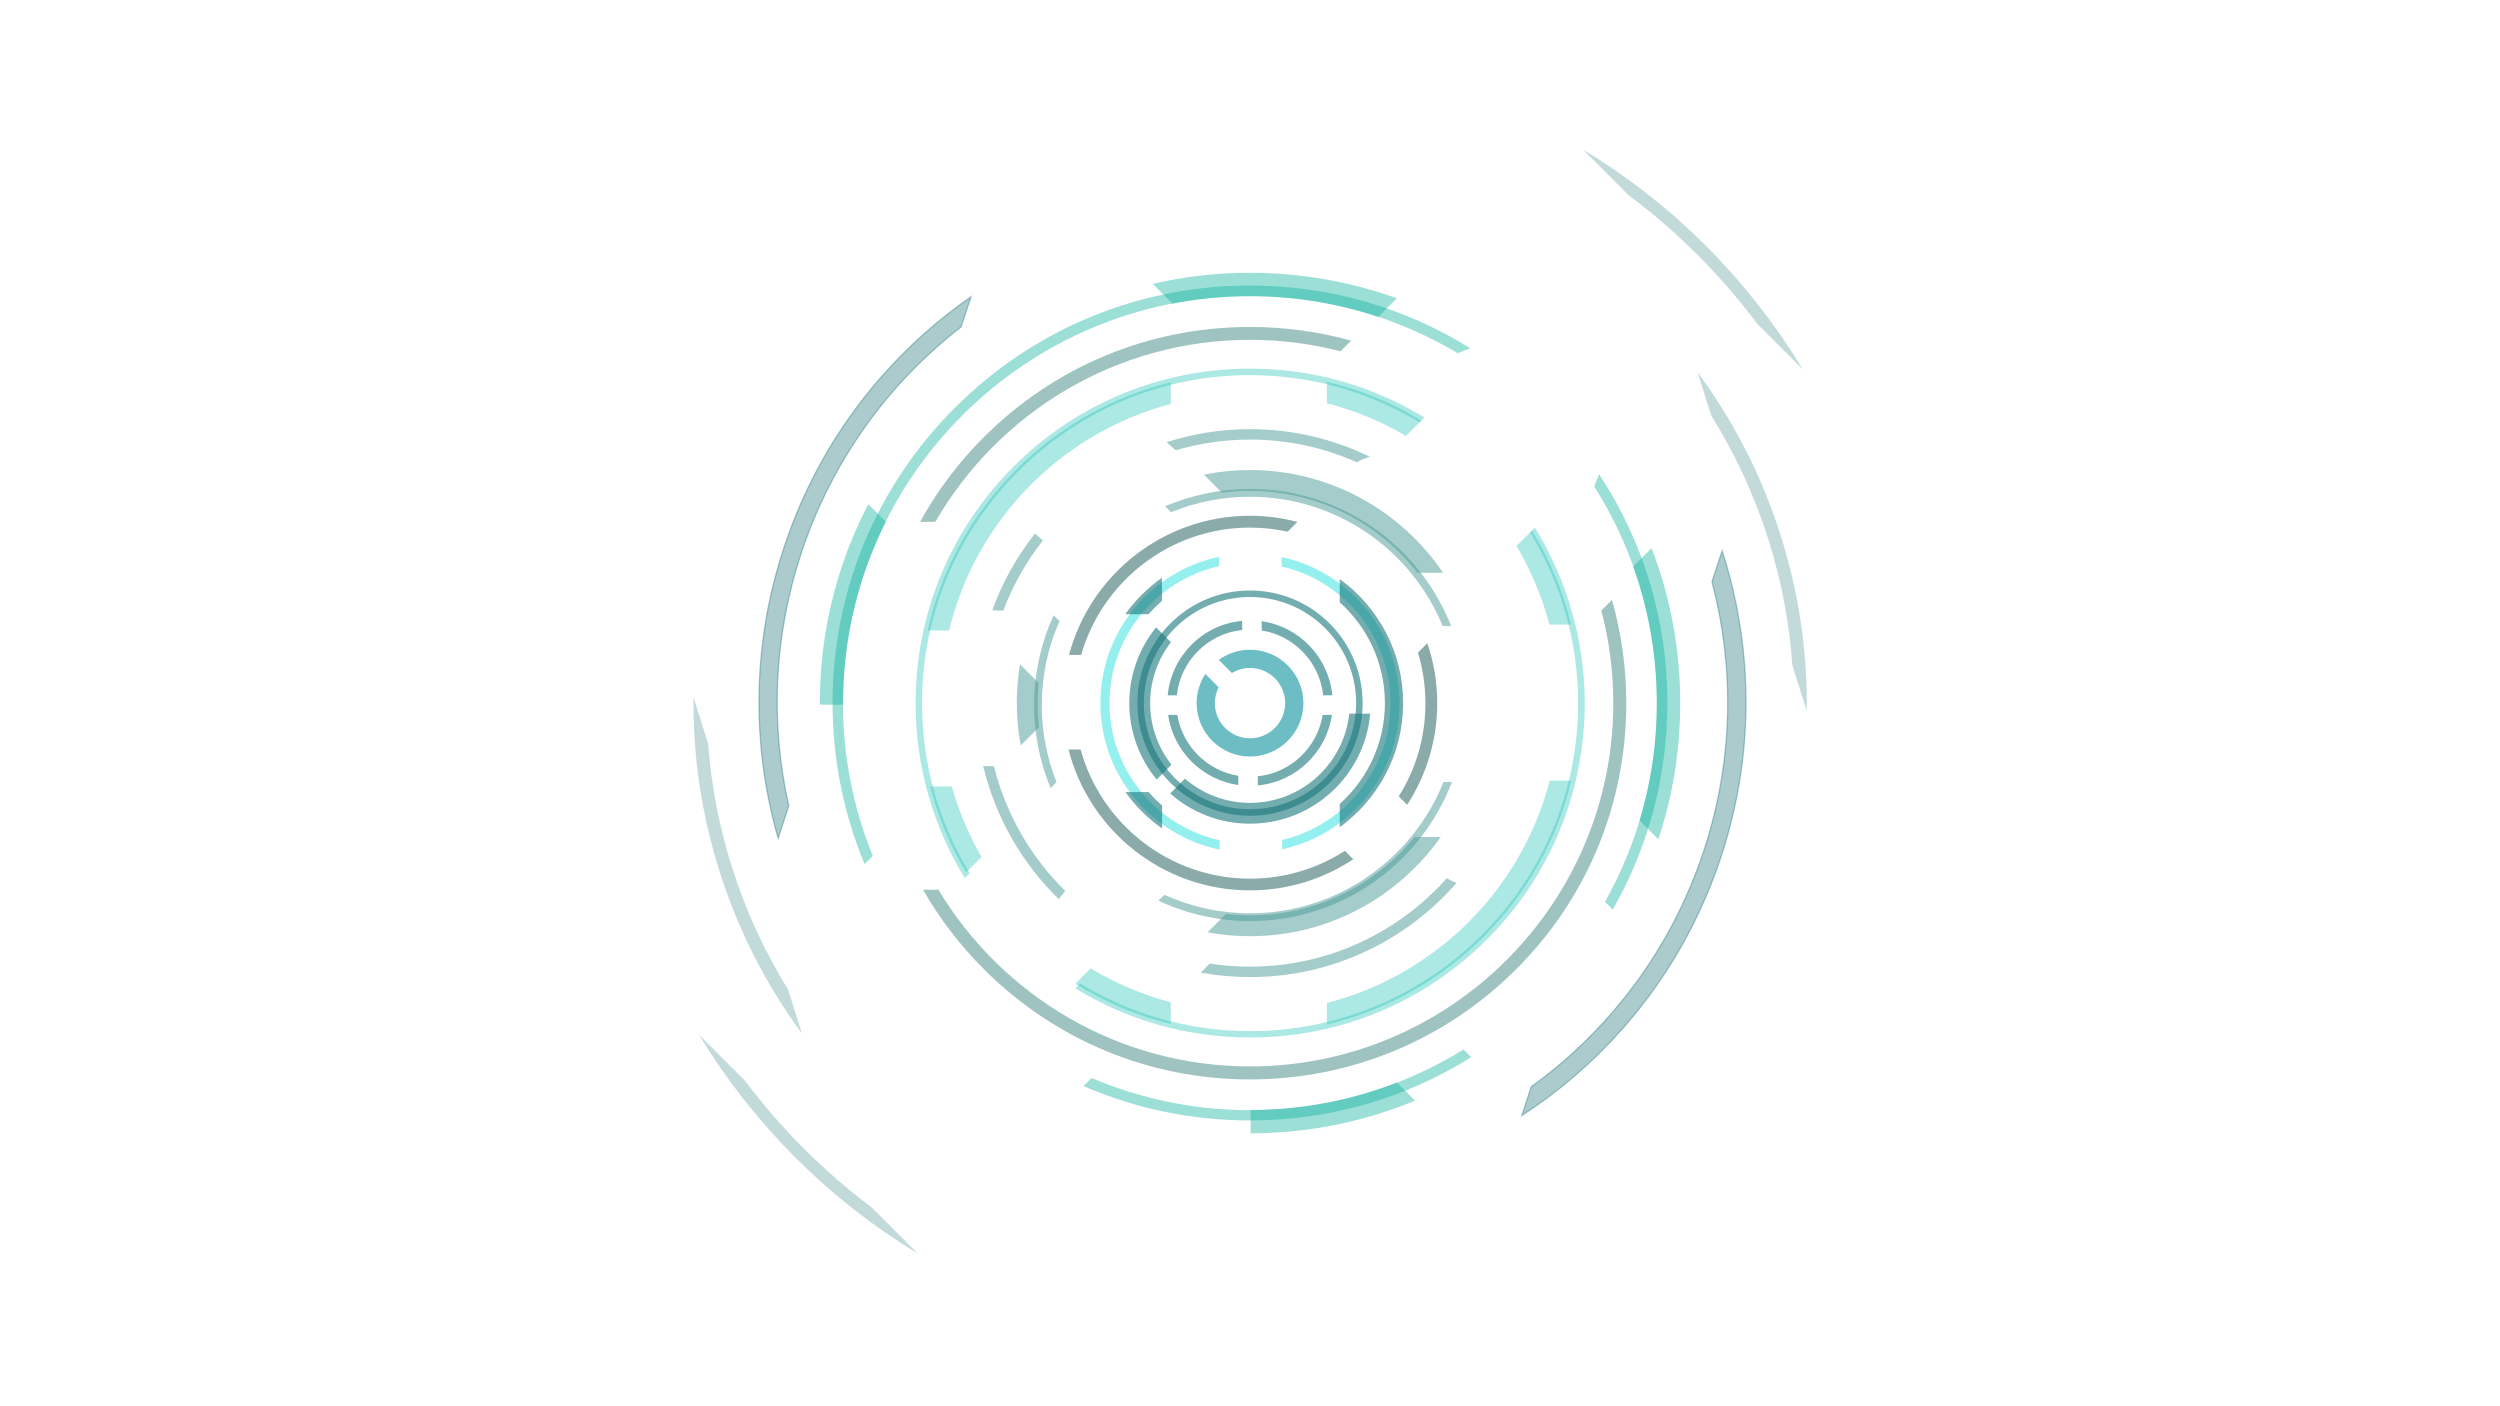 <?xml version="1.0" encoding="utf-8"?>
<!-- Generator: Adobe Illustrator 21.1.0, SVG Export Plug-In . SVG Version: 6.00 Build 0)  -->
<svg version="1.1" id="Layer_1" xmlns="http://www.w3.org/2000/svg" xmlns:xlink="http://www.w3.org/1999/xlink" x="0px" y="0px"
	 viewBox="0 0 1920 1080" style="enable-background:new 0 0 1920 1080;" xml:space="preserve">
<style type="text/css">
	.st0{fill:#30A1AD;opacity:0.7;}
	.st1{fill:#18777C;opacity:0.6;}
	.st2{fill:none;stroke:#18777C;stroke-width:5;stroke-miterlimit:10;opacity:0.6;}
	.st3{fill:#2BE0E0;opacity:0.5;}
	.st4{fill:#175957;opacity:0.5;}
	.st5{fill:#4B9B97;opacity:0.5;}
	.st6{fill:#30C6BB;opacity:0.4;}
	.st7{fill:#106B62;opacity:0.4;}
	.st8{fill:#09AF9B;opacity:0.4;}
	.st9{fill:#116C70;stroke:#116C70;stroke-miterlimit:10;opacity:0.35;}
	.st10{fill:#116C70;opacity:0.25;}
</style>
	<defs>
		<style>
			@-webkit-keyframes dash {
				from {
					transform:rotate(0deg);				}
				to {
					transform:rotate(360deg);	
				}
			}
			@-webkit-keyframes dash1 {
				from {
					transform:rotate(0deg);				}
				to {
					transform:rotate(-360deg);	
				}
			}
			.st1 {
				-webkit-animation: dash1 15s linear forwards;
				-o-animation: dash1 15s linear forwards;
				animation:dash1 15s linear forward;
				animation-iteration-count: infinite;
				transform-origin:50% 50%;
			}
			.st2 {
				-webkit-animation: dash 15s linear forwards;
				-o-animation: dash 15s linear forwards;
				animation:dash 15s linear forward;
				animation-iteration-count: infinite;
				transform-origin:50% 50%;
			}
			.st3 {
				-webkit-animation: dash1 18s linear forwards;
				-o-animation: dash1 18s linear forwards;
				animation:dash1 18s linear forward;
				animation-iteration-count: infinite;
				transform-origin:50% 50%;
			}
			.st4 {
				-webkit-animation: dash 19s linear forwards;
				-o-animation: dash 19s linear forwards;
				animation:dash 19s linear forward;
				animation-iteration-count: infinite;
				transform-origin:50% 50%;
			}
			.st5 {
				-webkit-animation: dash1 19s linear forwards;
				-o-animation: dash1 19s linear forwards;
				animation:dash1 19s linear forward;
				animation-iteration-count: infinite;
				transform-origin:50% 50%;
			}
			.st6 {
				-webkit-animation: dash 20s linear forwards;
				-o-animation: dash 20s linear forwards;
				animation:dash 20s linear forward;
				animation-iteration-count: infinite;
				transform-origin:50% 50%;
			}
			.st7 {
				-webkit-animation: dash1 20s linear forwards;
				-o-animation: dash1 20s linear forwards;
				animation:dash1 20s linear forward;
				animation-iteration-count: infinite;
				transform-origin:50% 50%;
			}
			.st8 {
				-webkit-animation: dash 21s linear forwards;
				-o-animation: dash 21s linear forwards;
				animation:dash 21s linear forward;
				animation-iteration-count: infinite;
				transform-origin:50% 50%;
			}
			.st9 {
				-webkit-animation: dash1 23s linear forwards;
				-o-animation: dash1 23s linear forwards;
				animation:dash1 23s linear forward;
				animation-iteration-count: infinite;
				transform-origin:50% 50%;
			}	
			.st10 {
				-webkit-animation: dash 24s linear forwards;
				-o-animation: dash 24s linear forwards;
				animation:dash 24s linear forward;
				animation-iteration-count: infinite;
				transform-origin:50% 50%;
			}		
		</style>
	</defs>
<path class="st0" d="M960,499c-9,0-17.2,2.9-24,7.8c3.4,3.4,6.7,6.7,10.1,10.1c4.1-2.5,8.8-3.9,13.9-3.9c14.9,0,27,12.1,27,27
	s-12.1,27-27,27s-27-12.1-27-27c0-4.4,1.1-8.5,2.9-12.2l-10.2-10.2c-4.2,6.4-6.7,14.1-6.7,22.4c0,22.6,18.4,41,41,41s41-18.4,41-41
	S982.6,499,960,499z"/>
<g>
	<path class="st1" d="M904.2,549h-7.1c4,27.8,26,49.9,53.9,53.9v-7.1C927,591.9,908.1,573,904.2,549z"/>
	<path class="st1" d="M954,476.8c-30.3,2.8-54.4,27-57.2,57.2h7c2.8-26.4,23.8-47.4,50.2-50.2V476.8z"/>
	<path class="st1" d="M969,477.1v7.1c25,4,44.5,24.4,47.2,49.8h7C1020.5,504.8,997.8,481.2,969,477.1z"/>
	<path class="st1" d="M1015.8,549c-4,25-24.4,44.5-49.8,47.2v7c29.2-2.7,52.8-25.4,56.9-54.2H1015.8z"/>
</g>
<g>
	<path class="st1" d="M899.7,587.3c-10.2-13-16.4-29.4-16.4-47.3c0-17.6,6-33.8,16-46.8l-11.4-11.4C875,497.7,867.3,518,867.3,540
		c0,22.2,7.9,42.7,21,58.7C892.1,594.9,895.9,591.1,899.7,587.3z"/>
	<path class="st1" d="M1036.2,548.1c-4.1,38.5-36.7,68.5-76.2,68.5c-19.1,0-36.5-7-50-18.6c-3.8,3.8-7.6,7.6-11.3,11.4
		c16.4,14.5,37.8,23.2,61.3,23.2c48.4,0,88.2-37.2,92.3-84.5L1036.2,548.1L1036.2,548.1z"/>
	<circle class="st2" cx="960" cy="540" r="84"/>
</g>
<g>
	<path class="st3" d="M936.7,645.3c-48.3-10.7-84.6-53.8-84.6-105.3c0-51.4,36.1-94.4,84.2-105.2v-7.2
		c-52,10.9-91.2,57.2-91.2,112.4c0,55.4,39.4,101.7,91.6,112.5V645.3z"/>
	<path class="st3" d="M984.3,427.8v7.2c47.8,11,83.6,54,83.6,105.1c0,51-35.6,93.8-83.2,105v7.2c51.5-11.3,90.2-57.3,90.2-112.2
		C1074.8,485,1036,438.9,984.3,427.8z"/>
	<path class="st1" d="M882.1,471.7c3.2-3.7,6.7-7.1,10.3-10.3v-17.7c-10.9,7.7-20.4,17.2-28.2,28H882.1z"/>
	<path class="st1" d="M882.1,608.3h-17.8c7.7,10.8,17.3,20.3,28.2,28v-17.7C888.7,615.4,885.3,611.9,882.1,608.3z"/>
	<path class="st1" d="M1028.9,444.7v17.9c21.3,19,34.7,46.6,34.7,77.4c0,30.7-13.4,58.4-34.7,77.4v17.9
		c29.5-21.4,48.7-56.1,48.7-95.3C1077.7,500.8,1058.4,466.1,1028.9,444.7z"/>
</g>
<g>
	<path class="st4" d="M830.3,503.1c16.1-56.4,68.1-97.9,129.7-97.9c9.9,0,19.6,1.1,28.9,3.1c2.5-2.5,5-5,7.5-7.5
		c-11.6-3-23.8-4.7-36.4-4.7c-66.5,0-122.7,45.4-139,106.9h9.3V503.1z"/>
	<path class="st4" d="M1074.2,611.6c2.2,2.2,4.3,4.3,6.5,6.5c14.6-22.5,23.1-49.4,23.1-78.1c0-16.1-2.7-31.6-7.6-46
		c-2.4,2.4-4.8,4.8-7.2,7.2c3.7,12.3,5.7,25.3,5.7,38.8C1094.8,566.3,1087.3,590.9,1074.2,611.6z"/>
	<path class="st4" d="M1032.9,653.4c-21,13.6-46,21.4-72.9,21.4c-62,0-114.4-42.1-130.1-99.2h-9.3C836.5,637.8,893,683.8,960,683.8
		c29.3,0,56.6-8.8,79.3-23.9C1037.2,657.7,1035,655.6,1032.9,653.4z"/>
</g>
<g>
	<path class="st5" d="M797.7,524.5l-14.3-14.3c-1.6,9.7-2.5,19.6-2.5,29.7c0,11.1,1,22,3,32.6l14.1-14.1c-0.7-6.1-1.1-12.2-1.1-18.5
		C797,534.8,797.3,529.6,797.7,524.5z"/>
	<path class="st5" d="M1086.4,642.8c-29.9,36.7-75.5,60.2-126.4,60.2c-6.3,0-12.4-0.4-18.5-1.1L927.4,716c10.6,2,21.5,3,32.6,3
		c60.5,0,114-30.2,146.5-76.2H1086.4z"/>
	<path class="st5" d="M960,377c52.2,0,98.7,24.6,128.5,62.9h19.8c-32.2-47.6-86.7-78.9-148.3-78.9c-12.1,0-23.9,1.2-35.4,3.5
		c4.6,4.6,9.3,9.3,13.9,13.9C945.6,377.5,952.7,377,960,377z"/>
	<path class="st5" d="M899.4,393.4c18.7-7.7,39.1-11.9,60.6-11.9c66.7,0,124.1,41.1,148,99.3h6.5c-24.3-61.6-84.4-105.3-154.5-105.3
		c-23.1,0-45.1,4.8-65.2,13.3L899.4,393.4z"/>
	<path class="st5" d="M811.4,600.6c-7.3-18.3-11.3-38.3-11.3-59.2c0-22.9,4.9-44.7,13.6-64.4l-4.5-4.5c-9.6,21-15,44.4-15,69
		c0,22.6,4.5,44.1,12.7,63.8L811.4,600.6z"/>
	<path class="st5" d="M1108.6,600.6c-23.6,59-81.3,100.8-148.6,100.8c-23.5,0-45.7-5.1-65.8-14.2l-4.5,4.5
		c21.4,10,45.2,15.7,70.3,15.7c70.7,0,131.2-44.4,155.1-106.8H1108.6z"/>
</g>
<g>
	<path class="st5" d="M813.1,690.5c1.7-2.1,3.4-4.2,5-6.3c-26.3-25.8-45.6-58.8-54.7-95.7c-2.8-0.1-5.5-0.1-8.3-0.2
		C764.5,627.8,785,663.1,813.1,690.5z"/>
	<path class="st5" d="M1111.1,674.5c-37.1,41.6-91.1,67.9-151.1,67.9c-10.5,0-20.8-0.8-30.9-2.4c-2.3,2.3-4.6,4.6-6.8,7
		c12.2,2.2,24.8,3.4,37.7,3.4c63.2,0,120-28,158.6-72.3C1116.1,677.1,1113.6,675.9,1111.1,674.5z"/>
	<path class="st5" d="M794.9,409.7c-13.9,17.6-25.1,37.5-32.8,59c2.8,0.1,5.6,0.2,8.4,0.3c7.4-19.6,17.7-37.7,30.4-53.9
		C798.9,413.3,796.9,411.5,794.9,409.7z"/>
	<path class="st5" d="M960,329.6c-22.3,0-43.8,3.5-64,10c2.3,2.1,4.6,4.2,7,6.2c18.1-5.3,37.2-8.2,57-8.2c29.2,0,56.9,6.2,82,17.4
		c3.2-1.8,6.6-3.2,10-4.2C1024.2,337.2,993,329.6,960,329.6z"/>
</g>
<g>
	<path class="st6" d="M731,604h-16.6c6,23.2,15.3,45.4,27.6,66c3.9-3.9,7.9-7.9,11.8-11.8C744.1,641.3,736.4,623.1,731,604z"/>
	<path class="st6" d="M825.9,755.5c22.7,14.2,47.4,24.6,73.3,30.9v-16.6c-21.9-5.8-42.6-14.7-61.6-26.1
		C833.7,747.6,829.8,751.6,825.9,755.5z"/>
	<path class="st6" d="M1190.2,599.5c-21.6,83.5-87.6,149.4-171.2,170.8v16.5c45.2-10.7,86.7-33.8,120.4-67.4
		c33.6-33.6,56.6-74.9,67.3-119.9L1190.2,599.5L1190.2,599.5z"/>
	<path class="st6" d="M899.2,293.6c-44.5,10.9-85.4,33.8-118.6,67c-34.5,34.5-57.8,77.1-68.2,123.6h16.5
		c20.4-84.7,86.3-151.8,170.3-174V293.6z"/>
	<g>
		<path class="st6" d="M1091.6,323c-22.5-13.7-47-23.8-72.6-29.8v16.5c21.6,5.5,42,14.1,60.8,25.1
			C1083.8,330.8,1087.7,326.9,1091.6,323z"/>
		<path class="st6" d="M1164.7,419.3c11,18.7,19.6,39,25.3,60.4h16.6c-6.2-25.5-16.3-49.8-30.1-72.2
			C1172.6,411.4,1168.6,415.3,1164.7,419.3z"/>
		<path class="st6" d="M744.7,670.6c-23.2-38.1-36.6-82.8-36.6-130.6c0-138.9,113-251.9,251.9-251.9c47.6,0,92.2,13.3,130.2,36.3
			c1.3-1.2,2.5-2.5,3.8-3.7c-39.9-24.5-85.9-37.6-133.9-37.6c-68.6,0-133.1,26.7-181.7,75.2c-48.5,48.5-75.2,113-75.2,181.7
			c0,48.2,13.2,94.3,37.8,134.4L744.7,670.6z"/>
		<path class="st6" d="M1178.8,405.2c-1.2,1.2-2.5,2.5-3.7,3.7c23.4,38.2,36.9,83.1,36.9,131.1c0,138.9-113,251.9-251.9,251.9
			c-47.8,0-92.5-13.4-130.6-36.6c-1.2,1.2-2.5,2.5-3.7,3.7c40,24.6,86.2,37.8,134.4,37.8c68.6,0,133.1-26.7,181.7-75.2
			c48.5-48.5,75.2-113,75.2-181.7C1216.9,491.6,1203.6,445.3,1178.8,405.2z"/>
	</g>
</g>
<g>
	<path class="st7" d="M718.3,400.8C766.6,317.3,856.8,261,960,261c24,0,47.3,3,69.5,8.8l8.2-8.2c-25-6.9-51.1-10.5-77.7-10.5
		c-77.2,0-149.8,30.1-204.4,84.6c-19.6,19.6-36,41.5-49,65.1H718.3z"/>
	<path class="st7" d="M1238,460.7l-8.2,8.2c6,22.7,9.2,46.5,9.2,71.1c0,153.8-125.2,279-279,279c-101.5,0-190.5-54.5-239.3-135.7
		h-11.8c12.6,22.1,28.3,42.6,46.8,61.1C810.2,798.9,882.8,829,960,829s149.8-30.1,204.4-84.6S1249,617.2,1249,540
		C1249,512.8,1245.2,486.2,1238,460.7z"/>
</g>
<g>
	<path class="st8" d="M1259.2,630c4.8,4.9,9.6,9.7,14.4,14.6c11.1-33.3,16.8-68.5,16.8-104.6c0-41.4-7.5-81.6-22-119l-14.1,14.1
		c11.7,32.8,18.1,68.1,18.1,104.9C1272.5,571.3,1267.8,601.5,1259.2,630z"/>
	<path class="st8" d="M1072.9,831.3c-34.9,13.6-72.8,21.1-112.4,21.1v18c44-0.1,86.7-8.7,126.2-25.1
		C1082.2,840.7,1077.6,836,1072.9,831.3z"/>
	<path class="st8" d="M680.4,400.7l-13.5-13.5c-24.4,46.6-37.3,98.7-37.3,152.9c0,0.4,0,0.7,0,1.1h18c0-0.4,0-0.7,0-1.1
		C647.5,490,659.4,442.6,680.4,400.7z"/>
	<path class="st8" d="M960,209.5c-25.5,0-50.5,2.9-74.7,8.5c5.1,5.1,10.2,10.2,15.2,15.2c19.3-3.7,39.1-5.7,59.5-5.7
		c34.4,0,67.5,5.6,98.5,15.9l14.3-14.3C1037.1,216.3,999,209.5,960,209.5z"/>
	<path class="st8" d="M960,227.4c58.3,0,112.9,16,159.6,43.9c3.1-1.4,6.3-2.7,9.6-3.8c-50.3-31.4-108.5-48.2-169.2-48.2
		c-85.6,0-166.1,33.3-226.7,93.9c-60.5,60.5-93.9,141.1-93.9,226.7c0,43.2,8.5,85,24.6,123.7l6.3-6.3
		c-14.8-36.3-22.9-75.9-22.9-117.4C647.4,367.6,787.6,227.4,960,227.4z"/>
	<path class="st8" d="M1228.1,364.2c-0.8,2.1-1.6,4.2-2.6,6.2c-0.3,1.1-0.7,2.2-1.1,3.2c30.5,48.2,48.1,105.3,48.1,166.4
		c0,55.4-14.5,107.5-39.9,152.6l6,6c27.3-47.8,41.9-102.1,41.9-158.7C1280.6,476.6,1262.3,415.9,1228.1,364.2z"/>
	<path class="st8" d="M1124,806c-47.7,29.5-103.9,46.6-164,46.6c-43.1,0-84.3-8.8-121.7-24.7c-2.1,2.1-4.2,4.2-6.2,6.2
		c39.8,17.3,83.2,26.4,127.9,26.4c61,0,119.5-17,169.9-48.6L1124,806z"/>
</g>
<circle class="st9" cx="-222.9" cy="47.1" r="0"/>
<g>
	<path class="st9" d="M738.1,251.1l7.7-23.2c-25.4,17.6-48.5,38.2-69,61.6c-33.4,38.1-58.5,82.1-74.6,130.7s-22.1,98.8-18.1,149.4
		c2,25.3,6.6,50,13.5,74.2l8.2-24.9c-14.1-62.4-11.9-129.2,9.6-194.3C639.1,353.2,682.7,294,738.1,251.1z"/>
	<path class="st9" d="M1339.7,508.8c-2.4-29.3-8.1-58-17.1-85.8l-7.8,23.7c17.4,66,16.6,137.6-6.4,207.1
		c-25,75.5-72.4,137.4-132.4,180.8l-7.3,22.2c29.1-18.9,55.4-41.6,78.4-67.9c33.4-38.1,58.5-82.1,74.6-130.7
		C1337.7,609.6,1343.8,559.3,1339.7,508.8z"/>
</g>
<g>
	<path class="st10" d="M1376.5,510.9l11.1,35c0.6-45.5-6.1-90.6-20-134.6c-14.4-45.5-35.9-87.6-63.9-125.4l10.6,33.4
		c18.1,29.1,33,60.8,43.8,95C1368.2,446.3,1374.3,478.7,1376.5,510.9z"/>
	<path class="st10" d="M605.3,760.1c-17.8-28.8-32.4-60.2-43.1-93.9c-10-31.6-16-63.6-18.4-95.3l-11.2-35.3
		c-0.5,45.1,6.2,89.9,20,133.6c14.3,45.2,35.6,87,63.3,124.6L605.3,760.1z"/>
</g>
<path class="st10" d="M1250.5,149.7c37.7,28.1,71.1,61.6,99.2,99.2l34.8,34.8c-20.7-34.3-45.5-66-74.1-94.7
	c-28.7-28.7-60.4-53.5-94.7-74.1C1227.3,126.5,1238.9,138.1,1250.5,149.7z"/>
<path class="st10" d="M669.7,927.5c-37.1-27.8-70-60.8-97.8-97.8c-11.7-11.7-23.4-23.4-35.1-35.1c20.6,34.1,45.3,65.6,73.8,94.2
	c28.6,28.6,60.1,53.3,94.2,73.9L669.7,927.5z"/>
</svg>
